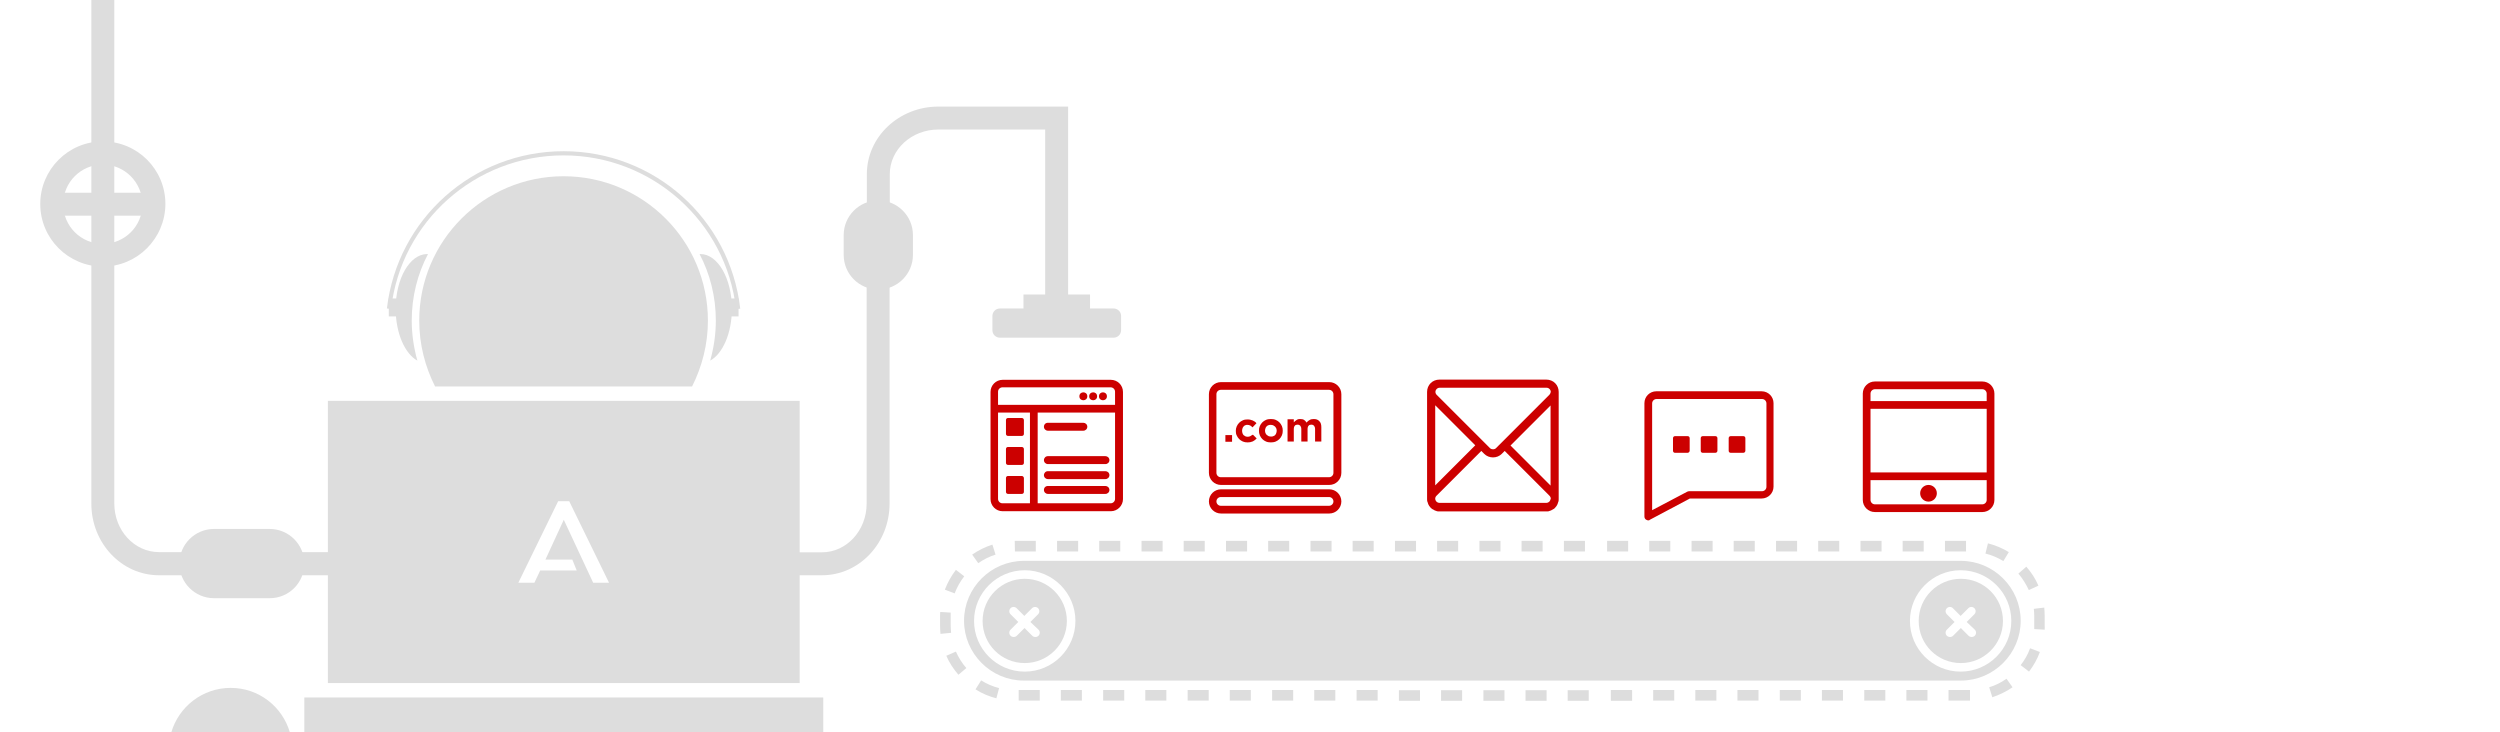 <?xml version="1.0" encoding="utf-8"?>
<!-- Generator: Adobe Illustrator 18.0.0, SVG Export Plug-In . SVG Version: 6.00 Build 0)  -->
<!DOCTYPE svg PUBLIC "-//W3C//DTD SVG 1.1//EN" "http://www.w3.org/Graphics/SVG/1.1/DTD/svg11.dtd">
<svg version="1.1" xmlns="http://www.w3.org/2000/svg" xmlns:xlink="http://www.w3.org/1999/xlink" x="0px" y="0px"
	 viewBox="0 0 1198.6 351.1" enable-background="new 0 0 1198.6 351.1" xml:space="preserve">
<g id="Layer_1">
	<rect x="145.9" y="334.4" fill="#DDDDDD" width="248.8" height="16.7"/>
	<path fill="#DDDDDD" d="M157.2,192.2v135.3h226.2V192.2H157.2z M284.4,279.4l-14.1-30.2l-8.8,19.1h12.9l2.1,5.2H259l-2.8,5.9h-7.7
		l19.1-39.1h5.3l19.1,39.1H284.4z"/>
	<g>
		<path fill="#DDDDDD" d="M110.6,329.8c-13.5,0-24.9,9-28.5,21.4H139C135.4,338.8,124.1,329.8,110.6,329.8z"/>
	</g>
	<g>
		<path fill="#DDDDDD" d="M350.9,148c0-14.5-6.8-26.2-15.1-26.2c-0.1,0-0.3,0-0.4,0c5,9.5,7.8,20.4,7.8,31.9c0,6.7-1,13.1-2.7,19.2
			C346.5,169.6,350.9,159.7,350.9,148z"/>
		<rect x="347.7" y="143.1" fill="#DDDDDD" width="6.4" height="8.6"/>
		<path fill="#DDDDDD" d="M189.7,148c0-14.5,6.8-26.2,15.1-26.2c0.1,0,0.3,0,0.4,0c-5,9.5-7.8,20.4-7.8,31.9c0,6.7,1,13.1,2.7,19.2
			C194.1,169.6,189.7,159.7,189.7,148z"/>
		<rect x="186.4" y="143.1" fill="#DDDDDD" width="6.4" height="8.6"/>
		<g>
			<path fill="#DDDDDD" d="M339.4,153.7c0-38.2-31-69.2-69.2-69.2c-38.2,0-69.2,31-69.2,69.2c0,11.4,2.8,22.1,7.6,31.6h123.2
				C336.6,175.8,339.4,165.1,339.4,153.7z"/>
		</g>
		<g>
			<path fill="#DDDDDD" d="M352.9,148.2c-4.8-42-40.4-73.7-82.7-73.7c-42.3,0-77.9,31.6-82.7,73.6l-2-0.2c5-43,41.4-75.4,84.7-75.4
				c43.4,0,79.8,32.4,84.7,75.5L352.9,148.2z"/>
		</g>
	</g>
	<path fill="#DDDDDD" d="M196.3,275.8H76.2c-17.9,0-32.4-15.4-32.4-34.3V0h11v241.4c0,12.9,9.6,23.3,21.4,23.3h120.2V275.8z"/>
	<path fill="#DDDDDD" d="M394.1,275.8h-46.6v-11h46.6c11.8,0,21.4-10.5,21.4-23.3V122.2h11v119.2C426.5,260.4,412,275.8,394.1,275.8
		z"/>
	<path fill="#DDDDDD" d="M512.1,148.1h-11v-86h-51.2c-12.9,0-23.3,9.6-23.3,21.4v46.6h-11V83.5c0-17.9,15.4-32.4,34.3-32.4h62.2
		V148.1z"/>
	<path fill="#DDDDDD" d="M129.3,286.8h-26.7c-9.1,0-16.6-7.4-16.6-16.6v0c0-9.1,7.4-16.6,16.6-16.6h26.7c9.1,0,16.6,7.4,16.6,16.6v0
		C145.9,279.4,138.5,286.8,129.3,286.8z"/>
	<g>
		<path fill="#DDDDDD" d="M49.3,127.8c-16.5,0-30-13.4-30-30c0-16.5,13.4-30,30-30s30,13.4,30,30C79.2,114.4,65.8,127.8,49.3,127.8z
			 M49.3,78.9c-10.5,0-19,8.5-19,19c0,10.5,8.5,19,19,19s19-8.5,19-19C68.2,87.4,59.7,78.9,49.3,78.9z"/>
		<rect x="22.7" y="92.4" fill="#DDDDDD" width="53.1" height="11"/>
	</g>
	<path fill="#DDDDDD" d="M404.5,122.2v-9.5c0-9.1,7.4-16.6,16.6-16.6h0c9.1,0,16.6,7.4,16.6,16.6v9.5c0,9.1-7.4,16.6-16.6,16.6h0
		C411.9,138.8,404.5,131.4,404.5,122.2z"/>
	<rect x="490.7" y="141.2" fill="#DDDDDD" width="31.9" height="13.7"/>
	<path fill="#DDDDDD" d="M533.9,161.9h-54.5c-2,0-3.6-1.6-3.6-3.6v-6.8c0-2,1.6-3.6,3.6-3.6h54.5c2,0,3.6,1.6,3.6,3.6v6.8
		C537.5,160.3,535.9,161.9,533.9,161.9z"/>
	<g>
		<g>
			<path fill="#CC0000" d="M532.6,245.1h-51.9c-3.2,0-5.8-2.6-5.8-5.8v-51.4c0-3.2,2.6-5.8,5.8-5.8h51.9c3.2,0,5.8,2.6,5.8,5.8v51.4
				C538.4,242.4,535.8,245.1,532.6,245.1z M480.6,185.7c-1.1,0-2.1,0.9-2.1,2.1v51.4c0,1.1,0.9,2.1,2.1,2.1h51.9
				c1.1,0,2.1-0.9,2.1-2.1v-51.4c0-1.1-0.9-2.1-2.1-2.1H480.6z"/>
			<path fill="#CC0000" d="M489.9,200.4h-6.6c-0.6,0-1,0.4-1,1v6.6c0,0.6,0.4,1,1,1h6.6c0.6,0,1-0.4,1-1v-6.6
				C490.9,200.8,490.4,200.4,489.9,200.4z"/>
			<path fill="#CC0000" d="M489.9,214.3h-6.6c-0.6,0-1,0.4-1,1v6.6c0,0.6,0.4,1,1,1h6.6c0.6,0,1-0.4,1-1v-6.6
				C490.9,214.7,490.4,214.3,489.9,214.3z"/>
			<path fill="#CC0000" d="M489.9,228.2h-6.6c-0.6,0-1,0.4-1,1v6.6c0,0.6,0.4,1,1,1h6.6c0.6,0,1-0.4,1-1v-6.6
				C490.9,228.7,490.4,228.2,489.9,228.2z"/>
			<rect x="476.7" y="194.1" fill="#CC0000" width="59.8" height="3.7"/>
			<rect x="493.8" y="196" fill="#CC0000" width="3.7" height="47.2"/>
			<path fill="#CC0000" d="M519.4,206.5h-17c-1,0-1.9-0.8-1.9-1.9s0.8-1.9,1.9-1.9h17c1,0,1.9,0.8,1.9,1.9S520.4,206.5,519.4,206.5z
				"/>
			<path fill="#CC0000" d="M530,222.5h-27.6c-1,0-1.9-0.8-1.9-1.9c0-1,0.8-1.9,1.9-1.9H530c1,0,1.9,0.8,1.9,1.9
				C531.9,221.7,531,222.5,530,222.5z"/>
			<path fill="#CC0000" d="M530,229.7h-27.6c-1,0-1.9-0.8-1.9-1.9c0-1,0.8-1.9,1.9-1.9H530c1,0,1.9,0.8,1.9,1.9
				C531.9,228.9,531,229.7,530,229.7z"/>
			<path fill="#CC0000" d="M530,236.8h-27.6c-1,0-1.9-0.8-1.9-1.9s0.8-1.9,1.9-1.9H530c1,0,1.9,0.8,1.9,1.9S531,236.8,530,236.8z"/>
			<circle fill="#CC0000" cx="524.1" cy="190" r="1.9"/>
			<circle fill="#CC0000" cx="528.8" cy="190" r="1.9"/>
			<circle fill="#CC0000" cx="519.4" cy="190" r="1.9"/>
		</g>
		<g>
			<path fill="#CC0000" d="M613.4,202.5c-0.5-0.5-1.1-0.9-1.8-1.2c-0.7-0.3-1.5-0.4-2.3-0.4c-0.8,0-1.6,0.1-2.3,0.4
				c-0.7,0.3-1.3,0.7-1.8,1.2c-0.5,0.5-0.9,1.1-1.2,1.8s-0.4,1.4-0.4,2.2v0c0,0.8,0.1,1.5,0.4,2.2c0.3,0.7,0.7,1.3,1.2,1.8
				c0.5,0.5,1.1,0.9,1.8,1.2c0.7,0.3,1.5,0.4,2.3,0.4c0.8,0,1.6-0.1,2.3-0.4c0.7-0.3,1.3-0.7,1.8-1.2c0.5-0.5,0.9-1.1,1.2-1.8
				c0.3-0.7,0.4-1.4,0.4-2.2v0c0-0.8-0.1-1.5-0.4-2.2C614.3,203.6,613.9,203,613.4,202.5z M612.1,206.5c0,0.4-0.1,0.8-0.2,1.1
				c-0.1,0.4-0.3,0.7-0.5,0.9c-0.2,0.3-0.5,0.5-0.9,0.6c-0.3,0.2-0.7,0.2-1.2,0.2c-0.4,0-0.8-0.1-1.1-0.2c-0.3-0.2-0.6-0.4-0.9-0.6
				c-0.3-0.3-0.4-0.6-0.6-0.9c-0.1-0.4-0.2-0.7-0.2-1.1v0c0-0.4,0.1-0.8,0.2-1.1c0.1-0.4,0.3-0.7,0.5-0.9c0.2-0.3,0.5-0.5,0.9-0.6
				c0.3-0.2,0.7-0.2,1.2-0.2c0.4,0,0.8,0.1,1.1,0.2c0.3,0.2,0.6,0.4,0.9,0.6c0.3,0.3,0.4,0.6,0.6,0.9
				C612,205.7,612.1,206.1,612.1,206.5L612.1,206.5z"/>
			<path fill="#CC0000" d="M629.9,200.9c-0.7,0-1.4,0.1-1.9,0.4c-0.6,0.3-1.1,0.7-1.6,1.3c-0.3-0.5-0.7-1-1.2-1.3
				c-0.5-0.3-1.1-0.4-1.8-0.4c-0.4,0-0.7,0-1,0.1c-0.3,0.1-0.6,0.2-0.8,0.4c-0.3,0.2-0.5,0.3-0.7,0.5c-0.2,0.2-0.4,0.4-0.6,0.6v-1.5
				h-3v10.7h3v-6c0-0.7,0.2-1.3,0.5-1.6c0.3-0.4,0.8-0.5,1.3-0.5c0.6,0,1,0.2,1.3,0.5c0.3,0.4,0.5,0.9,0.5,1.6v6h3v-6
				c0-0.7,0.2-1.3,0.5-1.6c0.3-0.4,0.8-0.5,1.3-0.5c0.6,0,1,0.2,1.3,0.5c0.3,0.4,0.5,0.9,0.5,1.6v6h3v-6.9c0-1.3-0.3-2.3-1-2.9
				C631.9,201.2,631,200.9,629.9,200.9z"/>
			<path fill="#CC0000" d="M599.5,209.1c-0.4,0.2-0.8,0.3-1.3,0.3c-0.4,0-0.8-0.1-1.1-0.2c-0.3-0.2-0.6-0.4-0.9-0.6
				c-0.2-0.3-0.4-0.6-0.5-0.9c-0.1-0.4-0.2-0.7-0.2-1.2v0c0-0.4,0.1-0.8,0.2-1.1c0.1-0.4,0.3-0.7,0.5-0.9c0.2-0.3,0.5-0.5,0.8-0.6
				c0.3-0.2,0.7-0.2,1-0.2c0.5,0,1,0.1,1.4,0.3c0.4,0.2,0.7,0.5,1.1,0.9l1.9-2c-0.5-0.6-1.1-1-1.8-1.3c-0.7-0.3-1.5-0.5-2.5-0.5
				c-0.8,0-1.6,0.1-2.2,0.4c-0.7,0.3-1.3,0.7-1.8,1.2c-0.5,0.5-0.9,1.1-1.2,1.8c-0.3,0.7-0.4,1.4-0.4,2.1v0c0,0.8,0.1,1.5,0.4,2.1
				c0.3,0.7,0.7,1.3,1.2,1.8c0.5,0.5,1.1,0.9,1.8,1.2c0.7,0.3,1.4,0.4,2.2,0.4c1.1,0,1.9-0.2,2.6-0.5c0.7-0.4,1.3-0.8,1.8-1.4
				l-1.8-1.8C600.2,208.6,599.8,208.9,599.5,209.1z"/>
			<rect x="587.5" y="208.6" fill="#CC0000" width="3.2" height="3.2"/>
			<path fill="#CC0000" d="M637.3,232.5h-51.9c-3.2,0-5.8-2.6-5.8-5.8V189c0-3.2,2.6-5.8,5.8-5.8h51.9c3.2,0,5.8,2.6,5.8,5.8v37.7
				C643.1,229.9,640.5,232.5,637.3,232.5z M585.3,186.9c-1.1,0-2.1,0.9-2.1,2.1v37.7c0,1.1,0.9,2.1,2.1,2.1h51.9
				c1.1,0,2.1-0.9,2.1-2.1V189c0-1.1-0.9-2.1-2.1-2.1H585.3z"/>
			<path fill="#CC0000" d="M637.3,246.2h-51.9c-3.2,0-5.8-2.6-5.8-5.8c0-3.2,2.6-5.8,5.8-5.8h51.9c3.2,0,5.8,2.6,5.8,5.8
				C643.1,243.6,640.5,246.2,637.3,246.2z M585.3,238.3c-1.1,0-2.1,0.9-2.1,2.1c0,1.1,0.9,2.1,2.1,2.1h51.9c1.1,0,2.1-0.9,2.1-2.1
				c0-1.1-0.9-2.1-2.1-2.1H585.3z"/>
		</g>
		<g id="Mail_x5F_1_17_">
			<g>
				<path fill="#CC0000" d="M745.6,183.7c-1.1-1.1-2.6-1.7-4.2-1.7h-51.3c-1.6,0-3.1,0.6-4.2,1.7c-1.1,1.1-1.7,2.6-1.7,4.2v51.3
					c0,0.4,0,0.8,0.1,1.2c0,0.1,0,0.1,0.1,0.2c0.1,0.3,0.2,0.6,0.3,0.9c0,0,0,0.1,0,0.1c0.3,0.7,0.7,1.3,1.2,1.8
					c0.3,0.3,0.5,0.5,0.8,0.7c0,0,0,0,0.1,0c0.3,0.2,0.6,0.3,0.9,0.5c0,0,0.1,0.1,0.1,0.1c0.3,0.1,0.6,0.2,0.9,0.3
					c0.1,0,0.2,0.1,0.2,0.1c0.4,0.1,0.8,0.1,1.2,0.1h51.3c0.4,0,0.8,0,1.2-0.1c0.1,0,0.2-0.1,0.2-0.1c0.3-0.1,0.6-0.2,0.9-0.3
					c0.1,0,0.1-0.1,0.1-0.1c0.3-0.1,0.6-0.3,0.9-0.5c0,0,0,0,0.1,0c0.3-0.2,0.6-0.4,0.8-0.7c0.5-0.5,0.9-1.1,1.2-1.8
					c0,0,0-0.1,0-0.1c0.1-0.3,0.2-0.6,0.3-0.9c0-0.1,0-0.1,0.1-0.2c0.1-0.4,0.1-0.8,0.1-1.2v-51.3
					C747.3,186.3,746.7,184.8,745.6,183.7z M688.1,194.3l19.2,19.2l-19.2,19.2V194.3z M743.2,239.9c-0.1,0.2-0.2,0.4-0.4,0.6
					c-0.2,0.2-0.4,0.3-0.6,0.4c-0.2,0.1-0.5,0.2-0.8,0.2h-51.3c-0.3,0-0.5-0.1-0.8-0.2c-0.2-0.1-0.4-0.2-0.6-0.4
					c-0.2-0.2-0.3-0.4-0.4-0.6c-0.1-0.2-0.2-0.5-0.2-0.8c0-0.5,0.2-1,0.6-1.4l21.5-21.5l1.4,1.4c1.1,1.1,2.6,1.7,4.2,1.7
					c1.6,0,3.1-0.6,4.2-1.7l1.4-1.4l21.5,21.5c0.4,0.4,0.6,0.9,0.6,1.4C743.4,239.4,743.3,239.7,743.2,239.9z M743.4,232.8
					l-19.2-19.2l19.2-19.2V232.8z M742.8,189.3l-25.6,25.6c-0.7,0.7-2,0.7-2.8,0l-25.6-25.6c-0.4-0.4-0.6-0.9-0.6-1.4
					c0-0.5,0.2-1,0.6-1.4c0.4-0.4,0.9-0.6,1.4-0.6h51.3c0.5,0,1,0.2,1.4,0.6c0.4,0.4,0.6,0.9,0.6,1.4
					C743.4,188.4,743.2,188.9,742.8,189.3z"/>
			</g>
		</g>
		<g>
			<path fill="#CC0000" d="M790.3,249.5c-0.3,0-0.7-0.1-1-0.3c-0.6-0.3-0.9-0.9-0.9-1.6v-54.3c0-3.2,2.6-5.7,5.7-5.7h50.5
				c3.2,0,5.7,2.6,5.7,5.7v40c0,3.2-2.6,5.7-5.7,5.7h-34.4l-19.2,10.2C790.9,249.4,790.6,249.5,790.3,249.5z M794.2,191.3
				c-1.1,0-2.1,0.9-2.1,2.1v51.2l16.9-8.9c0.3-0.1,0.6-0.2,0.9-0.2h34.9c1.1,0,2.1-0.9,2.1-2.1v-40c0-1.1-0.9-2.1-2.1-2.1H794.2z"/>
			<g>
				<path fill="#CC0000" d="M822.4,217.1h-6c-0.6,0-1-0.4-1-1v-6c0-0.6,0.4-1,1-1h6c0.6,0,1,0.4,1,1v6
					C823.4,216.6,823,217.1,822.4,217.1z"/>
				<path fill="#CC0000" d="M835.8,217.1h-6c-0.6,0-1-0.4-1-1v-6c0-0.6,0.4-1,1-1h6c0.6,0,1,0.4,1,1v6
					C836.8,216.6,836.4,217.1,835.8,217.1z"/>
				<path fill="#CC0000" d="M809.1,217.1h-6c-0.6,0-1-0.4-1-1v-6c0-0.6,0.4-1,1-1h6c0.6,0,1,0.4,1,1v6
					C810.1,216.6,809.6,217.1,809.1,217.1z"/>
			</g>
		</g>
		<g>
			<path fill="#CC0000" d="M950.4,245.5h-51.5c-3.2,0-5.8-2.6-5.8-5.8v-51c0-3.2,2.6-5.8,5.8-5.8h51.5c3.2,0,5.8,2.6,5.8,5.8v51
				C956.2,242.9,953.6,245.5,950.4,245.5z M898.9,186.6c-1.1,0-2.1,0.9-2.1,2.1v51c0,1.1,0.9,2.1,2.1,2.1h51.5
				c1.1,0,2.1-0.9,2.1-2.1v-51c0-1.1-0.9-2.1-2.1-2.1H898.9z"/>
			<rect x="895" y="192.3" fill="#CC0000" width="59.3" height="3.7"/>
			<rect x="895" y="226.5" fill="#CC0000" width="59.3" height="3.7"/>
			<circle fill="#CC0000" cx="924.6" cy="236.5" r="4"/>
		</g>
	</g>
	<path fill="#DDDDDD" d="M944.5,335.9h-10.3v-5.1h10.3V335.9z M924.1,335.9H914v-5.1h10.1V335.9z M903.9,335.9h-10.1v-5.1h10.1
		V335.9z M883.6,335.9h-10.1v-5.1h10.1V335.9z M863.4,335.9h-10.1v-5.1h10.1V335.9z M843.2,335.9H833v-5.1h10.1V335.9z M822.9,335.9
		h-10.1v-5.1h10.1V335.9z M802.7,335.9h-10.1v-5.1h10.1V335.9z M782.4,335.9h-10.1v-5.1h10.1V335.9z M660.5,335.9h-10.1v-5.1h10.1
		V335.9z M640.2,335.9h-10.1v-5.1h10.1V335.9z M620,335.9h-10.1v-5.1H620V335.9z M599.7,335.9h-10.1v-5.1h10.1V335.9z M579.5,335.9
		h-10.1v-5.1h10.1V335.9z M559.2,335.9h-10.1v-5.1h10.1V335.9z M539,335.9h-10.1v-5.1H539V335.9z M518.7,335.9h-10.1v-5.1h10.1
		V335.9z M498.5,335.9h-10.1v-5.1h10.1V335.9z M477.7,334.8c-3.5-0.9-6.9-2.3-10-4.3l2.7-4.3c2.7,1.7,5.5,2.9,8.6,3.7L477.7,334.8z
		 M955.2,334.3l-1.5-4.8c3-0.9,5.8-2.3,8.3-4.1l2.9,4.1C962,331.5,958.7,333.1,955.2,334.3z M459.5,323.5c-2.4-2.8-4.4-5.8-5.8-9.1
		l4.6-2c1.3,2.9,2.9,5.5,5,7.9L459.5,323.5z M972.8,322l-4-3.1c1.9-2.5,3.5-5.2,4.5-8.1l4.7,1.8C976.8,315.9,975,319.1,972.8,322z
		 M450.9,303.9c-0.1-1.3-0.2-2.6-0.2-3.9v-4.6c0-0.7,0-1.3,0.1-2l5,0.3c0,0.6,0,1.1,0,1.7v4.6c0,1.1,0.1,2.3,0.2,3.4L450.9,303.9z
		 M980.3,301.9l-5-0.3c0-0.5,0-1.1,0-1.6v-4.6c0-1.2-0.1-2.3-0.2-3.5l5-0.6c0.1,1.3,0.2,2.7,0.2,4v4.6
		C980.4,300.6,980.3,301.2,980.3,301.9z M457.7,284.5l-4.7-1.8c1.3-3.4,3.1-6.6,5.3-9.5l4,3.1C460.3,278.9,458.8,281.6,457.7,284.5z
		 M972.7,282.9c-1.3-2.8-3-5.5-5-7.9l3.8-3.3c2.4,2.7,4.4,5.8,5.8,9.1L972.7,282.9z M469,270l-2.9-4.1c3-2.1,6.3-3.7,9.7-4.8
		l1.5,4.8C474.4,266.8,471.6,268.2,469,270z M960.5,269c-2.7-1.6-5.6-2.9-8.6-3.6l1.2-4.9c3.5,0.9,6.9,2.3,10,4.2L960.5,269z
		 M942.6,264.4h-10.1v-5.1h10.1V264.4z M922.3,264.4h-10.1v-5.1h10.1V264.4z M902.1,264.4h-10.1v-5.1h10.1V264.4z M881.8,264.4
		h-10.1v-5.1h10.1V264.4z M861.6,264.4h-10.1v-5.1h10.1V264.4z M841.3,264.4h-10.1v-5.1h10.1V264.4z M821.1,264.4H811v-5.1h10.1
		V264.4z M800.8,264.4h-10.1v-5.1h10.1V264.4z M780.6,264.4h-10.1v-5.1h10.1V264.4z M658.6,264.4h-10.1v-5.1h10.1V264.4z
		 M638.4,264.4h-10.1v-5.1h10.1V264.4z M618.1,264.4H608v-5.1h10.1V264.4z M597.9,264.4h-10.1v-5.1h10.1V264.4z M577.6,264.4h-10.1
		v-5.1h10.1V264.4z M557.4,264.4h-10.1v-5.1h10.1V264.4z M759.9,264.4h-10.1v-5.1h10.1V264.4z M739.6,264.4h-10.1v-5.1h10.1V264.4z
		 M719.4,264.4h-10.1v-5.1h10.1V264.4z M699.1,264.4H689v-5.1h10.1V264.4z M678.9,264.4h-10.1v-5.1h10.1V264.4z M782.5,336h-10.1
		v-5.1h10.1V336z M761.7,336h-10.1v-5.1h10.1V336z M741.5,336h-10.1v-5.1h10.1V336z M721.3,336h-10.1v-5.1h10.1V336z M701,336h-10.1
		v-5.1H701V336z M680.8,336h-10.1v-5.1h10.1V336z M537.2,264.4H527v-5.1h10.1V264.4z M516.9,264.4h-10.1v-5.1h10.1V264.4z
		 M496.7,264.4h-10.1l-0.1-5.1h10.1V264.4z"/>
	<g>
		<path fill="#DDDDDD" d="M491.3,277.5c-11.1,0-20.2,9-20.2,20.2s9,20.2,20.2,20.2c11.1,0,20.2-9,20.2-20.2S502.4,277.5,491.3,277.5
			z M497.9,301.9c0.8,0.8,0.8,2.1,0,2.9c-0.4,0.4-0.9,0.6-1.5,0.6s-1.1-0.2-1.5-0.6l-3.7-3.7l-3.7,3.7c-0.4,0.4-0.9,0.6-1.5,0.6
			c-0.5,0-1.1-0.2-1.5-0.6c-0.8-0.8-0.8-2.1,0-2.9l3.7-3.7l-3.7-3.7c-0.8-0.8-0.8-2.1,0-2.9c0.8-0.8,2.1-0.8,2.9,0l3.7,3.7l3.7-3.7
			c0.8-0.8,2.1-0.8,2.9,0c0.8,0.8,0.8,2.1,0,2.9l-3.7,3.7L497.9,301.9z"/>
		<path fill="#DDDDDD" d="M940.1,277.5c-11.1,0-20.2,9-20.2,20.2s9,20.2,20.2,20.2c11.1,0,20.2-9,20.2-20.2S951.2,277.5,940.1,277.5
			z M946.8,301.9c0.8,0.8,0.8,2.1,0,2.9c-0.4,0.4-0.9,0.6-1.5,0.6c-0.5,0-1.1-0.2-1.5-0.6l-3.7-3.7l-3.7,3.7
			c-0.4,0.4-0.9,0.6-1.5,0.6c-0.5,0-1.1-0.2-1.5-0.6c-0.8-0.8-0.8-2.1,0-2.9l3.7-3.7l-3.7-3.7c-0.8-0.8-0.8-2.1,0-2.9
			c0.8-0.8,2.1-0.8,2.9,0l3.7,3.7l3.7-3.7c0.8-0.8,2.1-0.8,2.9,0c0.8,0.8,0.8,2.1,0,2.9l-3.7,3.7L946.8,301.9z"/>
		<path fill="#DDDDDD" d="M940.1,268.9h-158h-13.8H662.7H651H490.9c-15.8,0-28.7,12.9-28.7,28.7c0,15.8,12.9,28.7,28.7,28.7H651
			h11.7h105.6h13.8h158c15.8,0,28.7-12.9,28.7-28.7C968.8,281.8,955.9,268.9,940.1,268.9z M491.3,322c-13.4,0-24.3-10.9-24.3-24.3
			c0-13.4,10.9-24.3,24.3-24.3c13.4,0,24.3,10.9,24.3,24.3C515.6,311.1,504.7,322,491.3,322z M940,322c-13.4,0-24.3-10.9-24.3-24.3
			c0-13.4,10.9-24.3,24.3-24.3c13.4,0,24.3,10.9,24.3,24.3C964.3,311.1,953.4,322,940,322z"/>
	</g>
</g>
<g id="Meet_US" display="none">
</g>
<g id="Home">
</g>
</svg>
